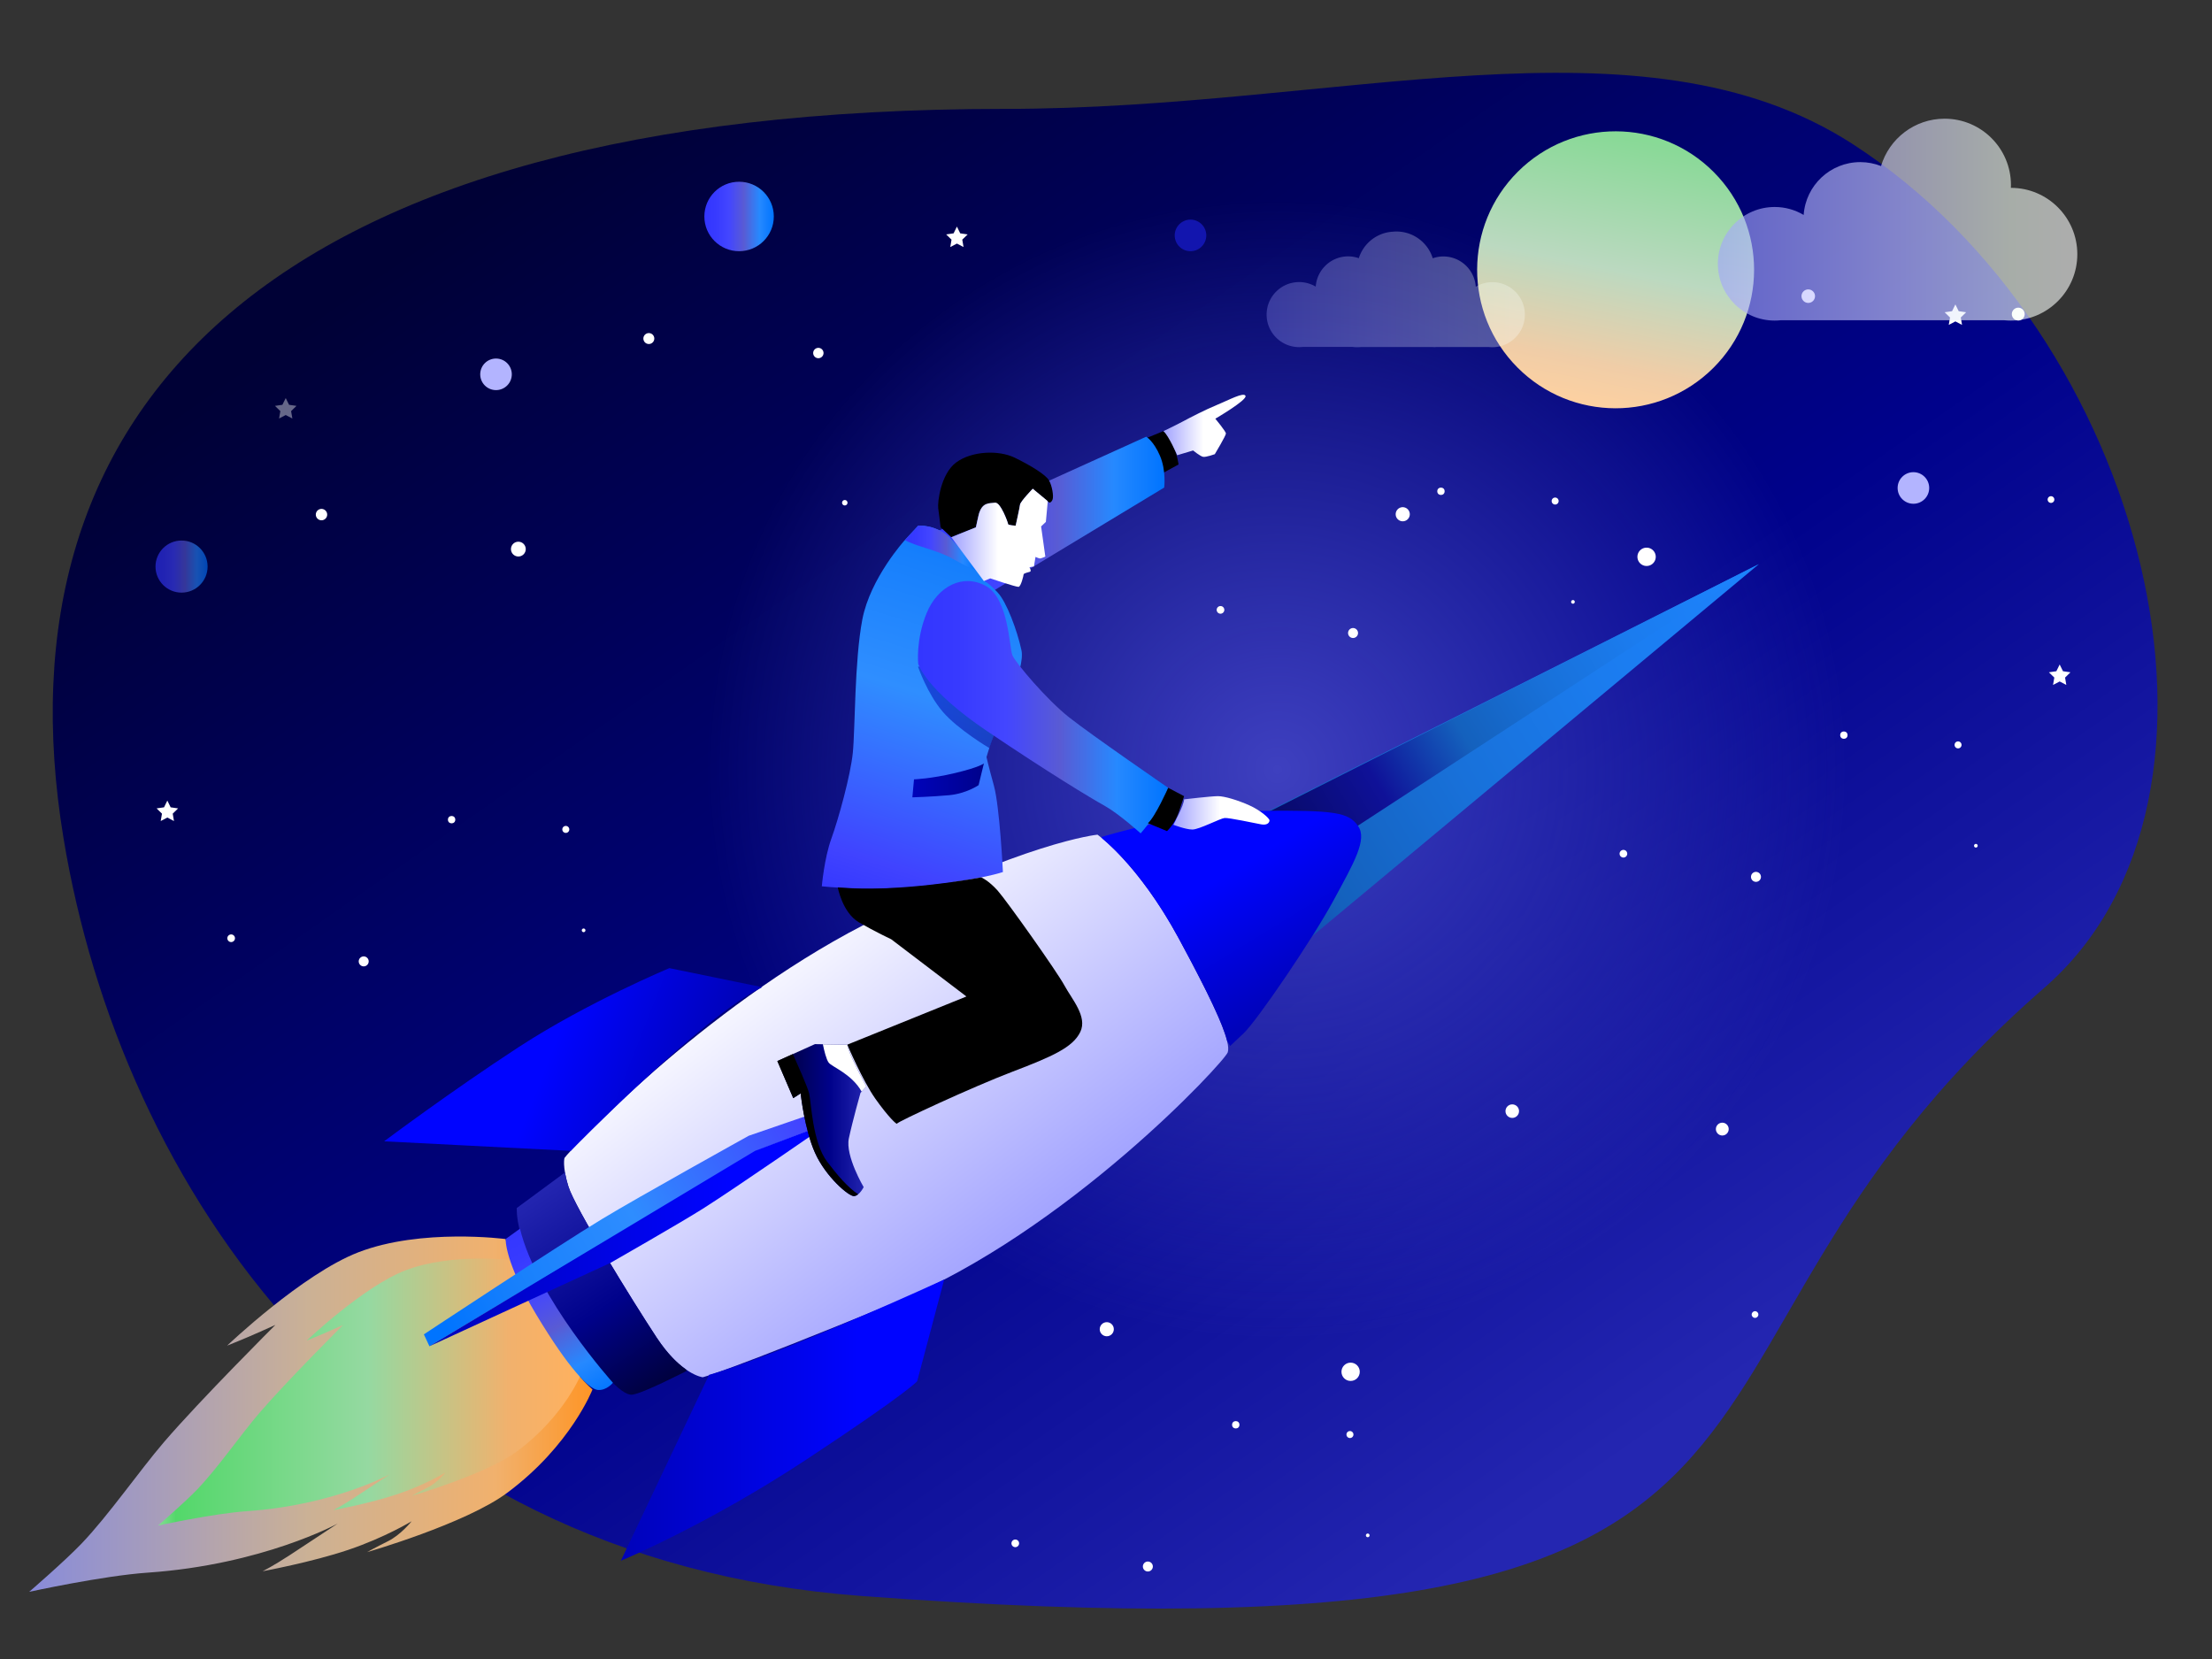 <svg xmlns="http://www.w3.org/2000/svg" enable-background="new 0 0 800 600" viewBox="0 0 800 600"><rect x="0" y="0" width="800" height="600" fill="#333333" stroke="none"/><linearGradient id="a" x1="232.849" x2="581.688" y1="31.091" y2="531.6" gradientUnits="userSpaceOnUse"><stop class="stopColor270036 svgShape" offset="0" stop-color="#000136"/><stop class="stopColor4f008b svgShape" offset=".594" stop-color="#00028b"/><stop class="stopColor4c24b1 svgShape" offset="1" stop-color="#2426b1"/></linearGradient><path fill="url(#a)" d="M739.37 357.24C578.59 497.1 694.22 605.68 311.47 577.2c-179.19-13.35-267.94-149.55-288.49-274C-2.5 148.91 94.99 39.38 363.38 39.38c121.07 0 230.3-36.53 306.56 12.65 106.3 68.58 148.53 236.41 69.43 305.21z"/><radialGradient id="b" cx="462.041" cy="278.36" r="206.646" gradientUnits="userSpaceOnUse"><stop class="stopColor3e82bf svgShape" offset="0" stop-color="#3e40bf"/><stop class="stopColor3e82bf svgShape" offset="1" stop-color="#3e40bf" stop-opacity="0"/></radialGradient><path fill="url(#b)" d="M255.39 71.71h413.29V485H255.39z"/><circle cx="692.01" cy="176.48" r="5.71" fill="#b3b4ff" class="colorb3efff svgShape"/><circle cx="179.39" cy="135.38" r="5.71" fill="#b3b4ff" class="colorb3efff svgShape"/><defs><filter id="c" width="100.17" height="100.16" x="534.23" y="47.5" filterUnits="userSpaceOnUse"><feFlood flood-color="#fff" flood-opacity="1" result="back"/><feBlend in="SourceGraphic" in2="back"/></filter></defs><mask id="e" width="100.17" height="100.16" x="534.23" y="47.5" maskUnits="userSpaceOnUse"><g class="color000000 svgShape" filter="url(#c)"><linearGradient id="d" x1="184.085" x2="267.354" y1="325.452" y2="381.143" gradientTransform="scale(-1 1) rotate(44.854 128.14 -754.315)" gradientUnits="userSpaceOnUse"><stop class="stopColor4d4d4d svgShape" offset="0" stop-color="#4d4d4d"/><stop class="stopColor898989 svgShape" offset=".293" stop-color="#898989"/><stop class="stopColorc8c8c8 svgShape" offset=".628" stop-color="#c8c8c8"/><stop class="stopColorf0f0f0 svgShape" offset=".873" stop-color="#f0f0f0"/><stop class="stopColorffffff svgShape" offset="1" stop-color="#fff"/></linearGradient><path fill="url(#d)" d="M548.8 132.9c19.52 19.61 51.22 19.69 70.83.18s19.69-51.22.18-70.83-51.22-19.69-70.83-.18c-19.6 19.51-19.68 51.22-.18 70.83z" mask="url(#e)"/></g></mask><linearGradient id="f" x1="184.085" x2="267.354" y1="325.452" y2="381.143" gradientTransform="scale(-1 1) rotate(44.854 128.14 -754.315)" gradientUnits="userSpaceOnUse"><stop class="stopColor88cfda svgShape" offset="0" stop-color="#88da96"/><stop class="stopColor89cfd9 svgShape" offset=".008" stop-color="#89d997"/><stop class="stopColorc8d9bb svgShape" offset=".478" stop-color="#bbd9c0"/><stop class="stopColorf0dfa7 svgShape" offset=".822" stop-color="#f0cda7"/><stop class="stopColorffe1a0 svgShape" offset="1" stop-color="#ffd1a0"/></linearGradient><path fill="url(#f)" d="M548.8 132.9c19.52 19.61 51.22 19.69 70.83.18s19.69-51.22.18-70.83-51.22-19.69-70.83-.18c-19.6 19.51-19.68 51.22-.18 70.83z"/><linearGradient id="g" x1="254.745" x2="279.862" y1="78.292" y2="78.292" gradientUnits="userSpaceOnUse"><stop class="stopColor7633ff svgShape" offset="0" stop-color="#3336ff"/><stop class="stopColor7137ff svgShape" offset=".159" stop-color="#373aff"/><stop class="stopColor6243ff svgShape" offset=".353" stop-color="#4346ff"/><stop class="stopColor4957ff svgShape" offset=".568" stop-color="#595bd4"/><stop class="stopColor2672ff svgShape" offset=".794" stop-color="#2689ff"/><stop class="stopColor0090ff svgShape" offset="1" stop-color="#0074ff"/></linearGradient><circle cx="267.3" cy="78.29" r="12.56" fill="url(#g)"/><linearGradient id="h" x1="56.239" x2="75.077" y1="204.906" y2="204.906" gradientUnits="userSpaceOnUse"><stop class="stopColor7633ff svgShape" offset="0" stop-color="#3336ff"/><stop class="stopColor7137ff svgShape" offset=".159" stop-color="#373aff"/><stop class="stopColor6243ff svgShape" offset=".353" stop-color="#4346ff"/><stop class="stopColor4957ff svgShape" offset=".568" stop-color="#595bd4"/><stop class="stopColor2672ff svgShape" offset=".794" stop-color="#2689ff"/><stop class="stopColor0090ff svgShape" offset="1" stop-color="#0074ff"/></linearGradient><circle cx="65.66" cy="204.91" r="9.42" fill="url(#h)" opacity=".6"/><circle cx="430.56" cy="85.14" r="5.71" fill="#1215ae" class="color125cae svgShape"/><path fill="#fff" d="m346.08 81.95 1.2 2.44 2.69.39-1.95 1.89.46 2.68-2.4-1.26-2.4 1.26.45-2.68-1.94-1.89 2.69-.39z" class="colorffffff svgShape"/><path fill="#fff" d="m103.34 143.96 1.2 2.44 2.69.39-1.95 1.9.46 2.67-2.4-1.26-2.41 1.26.46-2.67-1.94-1.9 2.69-.39z" class="colorffffff svgShape" opacity=".4"/><path fill="#fff" d="m60.52 289.54 1.2 2.44 2.69.39-1.94 1.9.45 2.67-2.4-1.26-2.4 1.26.46-2.67-1.95-1.9 2.69-.39zM744.91 240.32l1.2 2.44 2.69.39-1.94 1.9.45 2.67-2.4-1.26-2.4 1.26.46-2.67-1.95-1.9 2.69-.39zM707.19 110.1l1.2 2.44 2.69.39-1.94 1.9.46 2.67-2.41-1.26-2.4 1.26.46-2.67-1.95-1.9 2.69-.39z" class="colorffffff svgShape"/><linearGradient id="i" x1="688.819" x2="309.556" y1="188.508" y2="417.79" gradientUnits="userSpaceOnUse"><stop class="stopColor1dacff svgShape" offset="0" stop-color="#1d84ff"/><stop class="stopColor1ca9fb svgShape" offset=".136" stop-color="#1c82fb"/><stop class="stopColor1b9fef svgShape" offset=".274" stop-color="#1b7cef"/><stop class="stopColor188eda svgShape" offset=".414" stop-color="#1871da"/><stop class="stopColor1476bd svgShape" offset=".555" stop-color="#1461bd"/><stop class="stopColor0f5898 svgShape" offset=".696" stop-color="#0f1198"/><stop class="stopColor08326b svgShape" offset=".839" stop-color="#080a6b"/><stop class="stopColor010737 svgShape" offset=".979" stop-color="#010237"/><stop class="stopColor00002e svgShape" offset="1" stop-color="#00012e"/></linearGradient><path fill="url(#i)" d="m312.44 366.97 323.68-162.94-286.5 238.61"/><linearGradient id="j" x1="648.746" x2="431.533" y1="191.323" y2="322.342" gradientUnits="userSpaceOnUse"><stop class="stopColor1dacff svgShape" offset="0" stop-color="#1d84ff"/><stop class="stopColor1ca9fb svgShape" offset=".136" stop-color="#1c82fb"/><stop class="stopColor1b9fef svgShape" offset=".274" stop-color="#1b7cef"/><stop class="stopColor188eda svgShape" offset=".414" stop-color="#1871da"/><stop class="stopColor1476bd svgShape" offset=".555" stop-color="#1461bd"/><stop class="stopColor0f5898 svgShape" offset=".696" stop-color="#0f1198"/><stop class="stopColor08326b svgShape" offset=".839" stop-color="#080a6b"/><stop class="stopColor010737 svgShape" offset=".979" stop-color="#010237"/><stop class="stopColor00002e svgShape" offset="1" stop-color="#00012e"/></linearGradient><path fill="url(#j)" d="m488.29 300.45 147.83-96.42-178.28 90.1z"/><linearGradient id="k" x1="10.566" x2="214.295" y1="511.44" y2="511.44" gradientUnits="userSpaceOnUse"><stop class="stopColor88aeda svgShape" offset="0" stop-color="#8889da"/><stop class="stopColor8eadd4 svgShape" offset=".042" stop-color="#8e8fd4"/><stop class="stopColorcba895 svgShape" offset=".496" stop-color="#cbb195"/><stop class="stopColorf1a56d svgShape" offset=".828" stop-color="#f1b16d"/><stop class="stopColorffa45e svgShape" offset="1" stop-color="#fe9526"/></linearGradient><path fill="url(#k)" d="M183.4 539.92c-15.04 11.18-50.63 21.43-50.63 21.43s2.85-1.63 7.53-3.94c4.68-2.32 8.56-7.22 8.56-7.22s-9.56 5.83-22.85 10.32c-13.28 4.49-31.05 7.75-31.05 7.75s3.61-1.75 9.94-5.89c6.34-4.14 17.23-11.35 17.23-11.35s-27.18 14.89-68.73 17.75c-16.26 1.12-42.85 6.94-42.85 6.94s12.85-11.08 18.96-17.47c9.71-10.14 21-26.45 29.85-36.75 13.18-15.34 40.24-42.32 40.24-42.32l-5.44 2.44c-5.44 2.44-12.02 5.06-12.02 5.06s27.21-25.94 47.46-33.76c22.82-8.81 53.27-4.79 53.27-4.79s2.68 13.02 12.64 29.88c10.3 17.42 18.77 24.52 18.77 24.52s-7.84 20.28-30.88 37.4z"/><linearGradient id="l" x1="57.134" x2="210.242" y1="503.452" y2="503.452" gradientUnits="userSpaceOnUse"><stop class="stopColor88cfda svgShape" offset="0" stop-color="#88da96"/><stop class="stopColor8ed0d4 svgShape" offset=".042" stop-color="#53d86a"/><stop class="stopColorcbd995 svgShape" offset=".496" stop-color="#95d9a1"/><stop class="stopColorf1df6d svgShape" offset=".828" stop-color="#f1b16d"/><stop class="stopColorffe15e svgShape" offset="1" stop-color="#ffb15e"/></linearGradient><path fill="url(#l)" d="M187.03 524.86c-11.3 8.4-38.05 16.11-38.05 16.11s2.14-1.22 5.66-2.96 6.43-5.43 6.43-5.43-7.19 4.38-17.17 7.75-23.33 5.83-23.33 5.83 2.71-1.32 7.47-4.43c4.76-3.11 12.95-8.53 12.95-8.53s-20.43 11.19-51.66 13.34c-12.22.84-32.2 5.21-32.2 5.21s9.66-8.33 14.25-13.13c7.3-7.62 15.78-19.87 22.44-27.62 9.91-11.53 30.24-31.8 30.24-31.8l-4.09 1.83c-4.09 1.83-9.04 3.8-9.04 3.8s20.45-19.49 35.67-25.37c17.15-6.62 40.04-3.6 40.04-3.6s2.01 9.79 9.5 22.45c7.74 13.1 14.11 18.42 14.11 18.42s-5.91 15.26-23.22 28.13z"/><linearGradient id="m" x1="365.527" x2="182.245" y1="453.813" y2="215.064" gradientUnits="userSpaceOnUse"><stop class="stopColora1baff svgShape" offset="0" stop-color="#a1a2ff"/><stop class="stopColorffffff svgShape" offset=".488" stop-color="#fff"/></linearGradient><path fill="url(#m)" d="M204.15 418.8c1.72-2.59 49.7-54.01 108.02-84.18 58.32-30.17 84.75-32.75 84.75-32.75s14.65 10.34 29.3 37.35 18.96 37.92 17.81 41.37c-1.15 3.45-58.03 64.93-120.38 90.5-62.34 25.57-69.52 27.01-69.52 27.01s-7.76-.86-16.66-14.36-29.59-47.12-31.89-54.59-1.43-10.35-1.43-10.35z"/><linearGradient id="n" x1="477.637" x2="442.291" y1="354.36" y2="296.689" gradientUnits="userSpaceOnUse"><stop class="stopColor3d00ba svgShape" offset="0" stop-color="#0003ba"/><stop class="stopColorce00ff svgShape" offset=".745" stop-color="#0004ff"/></linearGradient><path fill="url(#n)" d="M491.15 298.71c-3.45-4.88-8.04-5.75-35.91-5.46-27.87.29-56.88 9.48-56.88 9.48l.33.54c4.32 3.61 15.92 14.54 27.54 35.95 11.03 20.33 16.19 31.54 17.59 37.31l1.09 1.76 4.88-4.6c4.88-4.6 24.99-34.19 32.46-47.98 7.47-13.78 12.35-22.12 8.9-27z"/><linearGradient id="o" x1="224.546" x2="341.474" y1="513.606" y2="513.606" gradientUnits="userSpaceOnUse"><stop class="stopColor3d00ba svgShape" offset="0" stop-color="#0003ba"/><stop class="stopColorce00ff svgShape" offset=".745" stop-color="#0004ff"/></linearGradient><path fill="url(#o)" d="m256.44 497.23-31.89 67.23s31.31-12.93 67.8-37.06c36.49-24.13 39.36-27.87 39.36-27.87l9.77-36.77c-.01 0-58.61 27-85.04 34.47z"/><linearGradient id="p" x1="251.133" x2="181.034" y1="402.142" y2="374.561" gradientUnits="userSpaceOnUse"><stop class="stopColor3d00ba svgShape" offset="0" stop-color="#0003ba"/><stop class="stopColorce00ff svgShape" offset=".745" stop-color="#0004ff"/></linearGradient><path fill="url(#p)" d="m275.68 357.03-33.61-6.89s-29.59 12.35-54.3 28.44c-24.71 16.09-48.84 34.19-48.84 34.19l67.51 3.45c.01-.01 47.7-48.85 69.24-59.19z"/><linearGradient id="q" x1="239.995" x2="191.732" y1="505.02" y2="431.764" gradientUnits="userSpaceOnUse"><stop class="stopColor270036 svgShape" offset="0" stop-color="#000136"/><stop class="stopColor4f008b svgShape" offset=".438" stop-color="#00028b"/><stop class="stopColor4c24b1 svgShape" offset="1" stop-color="#2426b1"/></linearGradient><path fill="url(#q)" d="M237.47 483.73c-8.91-13.5-29.59-47.12-31.89-54.59-.63-2.03-1.01-3.71-1.25-5.1l-17.42 12.85s-1.15 12.64 14.36 36.2c15.51 23.56 23.56 31.6 27.29 31.31 3.73-.29 19.82-8.62 19.82-8.62l-.33-.54c-2.91-2.03-6.63-5.53-10.58-11.51z"/><linearGradient id="r" x1="183.308" x2="217.782" y1="444.933" y2="505.261" gradientUnits="userSpaceOnUse"><stop class="stopColor7633ff svgShape" offset="0" stop-color="#3336ff"/><stop class="stopColor7137ff svgShape" offset=".159" stop-color="#373aff"/><stop class="stopColor6243ff svgShape" offset=".353" stop-color="#4346ff"/><stop class="stopColor4957ff svgShape" offset=".568" stop-color="#595bd4"/><stop class="stopColor2672ff svgShape" offset=".794" stop-color="#2689ff"/><stop class="stopColor0090ff svgShape" offset="1" stop-color="#0074ff"/></linearGradient><path fill="url(#r)" d="m188.06 444.37-5.17 3.73s-.57 8.04 11.2 27.58c11.78 19.54 18.96 26.72 22.12 27.01s5.46-2.59 5.46-2.59-27.58-30.74-33.61-55.73z"/><linearGradient id="s" x1="309.4" x2="159.441" y1="397.327" y2="477.477" gradientUnits="userSpaceOnUse"><stop class="stopColor7633ff svgShape" offset="0" stop-color="#3336ff"/><stop class="stopColor6342ff svgShape" offset=".132" stop-color="#4245ff"/><stop class="stopColor2e6cff svgShape" offset=".534" stop-color="#2e8dff"/><stop class="stopColor0d86ff svgShape" offset=".835" stop-color="#167ffc"/><stop class="stopColor0090ff svgShape" offset="1" stop-color="#0074ff"/></linearGradient><path fill="url(#s)" d="m296.66 401.85-25.86 8.91s-40.09 22.24-53.15 30.17c-16.38 9.94-64.35 41.66-64.35 41.66l2.01 4.31 118.94-70.96 26.14-10.06-3.73-4.03z"/><linearGradient id="t" x1="155.308" x2="300.391" y1="446.38" y2="446.38" gradientUnits="userSpaceOnUse"><stop class="stopColor3d00ba svgShape" offset="0" stop-color="#0003ba"/><stop class="stopColorce00ff svgShape" offset=".745" stop-color="#0004ff"/></linearGradient><path fill="url(#t)" d="m155.31 486.89 65.5-30.17s25.16-14.38 33.33-19.54c11.81-7.45 46.25-31.31 46.25-31.31l-27.29 10.34-117.79 70.68z"/><path d="m414.45 158.51 6.32-2.59s1.59.73 3.16 4.31c2.01 4.6 2.3 7.76 2.3 7.76l-6.32 3.45c-.01 0-3.17-8.62-5.46-12.93z" class="color000000 svgShape"/><linearGradient id="u" x1="331.418" x2="421.176" y1="186.667" y2="186.667" gradientUnits="userSpaceOnUse"><stop class="stopColor7633ff svgShape" offset="0" stop-color="#3336ff"/><stop class="stopColor7137ff svgShape" offset=".159" stop-color="#373aff"/><stop class="stopColor6243ff svgShape" offset=".353" stop-color="#4346ff"/><stop class="stopColor4957ff svgShape" offset=".568" stop-color="#595bd4"/><stop class="stopColor2672ff svgShape" offset=".794" stop-color="#2689ff"/><stop class="stopColor0090ff svgShape" offset="1" stop-color="#0074ff"/></linearGradient><path fill="url(#u)" d="m356.41 215.4 64.64-39.07s.77-6.13-1.53-11.49-4.98-6.9-4.98-6.9l-83.12 37.64"/><linearGradient id="v" x1="318.639" x2="363.456" y1="330.106" y2="184.162" gradientUnits="userSpaceOnUse"><stop class="stopColor7633ff svgShape" offset="0" stop-color="#3336ff"/><stop class="stopColor6640ff svgShape" offset=".111" stop-color="#4043ff"/><stop class="stopColor2f6bff svgShape" offset=".524" stop-color="#2f8eff"/><stop class="stopColor0d86ff svgShape" offset=".833" stop-color="#167ffc"/><stop class="stopColor0090ff svgShape" offset="1" stop-color="#0074ff"/></linearGradient><path fill="url(#v)" d="M327.2 195.38s-12.45 13.69-15.32 28.63-2.59 39.93-3.45 48.27c-.86 8.33-5.17 23.85-7.76 31.03s-3.45 17.24-3.45 17.24 18.1 2.01 38.21-.29 27.29-4.88 27.29-4.88-1.15-23.56-3.26-31.22-2.68-10.34-2.68-10.34.77-2.87 2.68-8.04c1.92-5.17 11.49-23.56 9.96-30.64-1.53-7.09-5.36-17.43-8.62-20.88s-4.6-4.02-4.6-4.02-7.47-10.73-12.64-15.71c-5.17-4.98-11.49-4.41-11.49-4.41l-4.87 5.26z"/><linearGradient id="w" x1="332.004" x2="359.477" y1="255.825" y2="255.825" gradientUnits="userSpaceOnUse"><stop class="stopColor7700bb svgShape" offset="0" stop-color="#0003bb"/><stop class="stopColor00008b svgShape" offset="1" stop-color="#00028b"/><stop offset="1"/></linearGradient><path fill="url(#w)" d="M332 241.08s3.35 9.77 8.91 16.28c5.55 6.51 16.95 13.22 16.95 13.22l1.62-4.8-26.71-24.69" opacity=".5"/><linearGradient id="x" x1="327.269" x2="353.53" y1="198.294" y2="198.294" gradientUnits="userSpaceOnUse"><stop class="stopColor7633ff svgShape" offset="0" stop-color="#3336ff"/><stop class="stopColor7137ff svgShape" offset=".159" stop-color="#373aff"/><stop class="stopColor6243ff svgShape" offset=".353" stop-color="#4346ff"/><stop class="stopColor4957ff svgShape" offset=".568" stop-color="#595bd4"/><stop class="stopColor2672ff svgShape" offset=".794" stop-color="#2689ff"/><stop class="stopColor0090ff svgShape" offset="1" stop-color="#0074ff"/></linearGradient><path fill="url(#x)" d="M353.53 206.49c-2.64-3.58-6.74-8.88-9.95-11.97-5.17-4.98-11.49-4.41-11.49-4.41l-4.82 5.2c3.46 2.12 12 3.69 17.46 6.87 3.32 1.93 6.35 3.33 8.8 4.31z"/><linearGradient id="y" x1="329.982" x2="355.838" y1="282.24" y2="282.24" gradientUnits="userSpaceOnUse"><stop class="stopColor7700bb svgShape" offset="0" stop-color="#0003bb"/><stop class="stopColor00008b svgShape" offset="1" stop-color="#00028b"/><stop offset="1"/></linearGradient><path fill="url(#y)" d="M330.56 281.86s6.13-.19 14.94-2.3c8.81-2.11 10.34-3.45 10.34-3.45l-1.92 7.85s-4.41 3.06-10.73 3.64c-6.32.57-13.22.77-13.22.77l.59-6.51z"/><path d="M302.98 320.93s1.72 9.19 7.66 12.64 11.68 6.13 11.68 6.13l27.2 20.69-43.09 17.43s5.55 13.02 10.15 19.54c4.6 6.51 7.85 9.58 7.85 9s27.2-13.22 41.75-18.77c14.56-5.55 21.83-8.81 24.52-14.36 2.68-5.55-3.06-11.87-5.75-16.85-2.68-4.98-20.88-30.64-24.13-34.28s-5.94-4.79-5.94-4.79-29.88 5.73-51.9 3.62z" class="color000000 svgShape"/><linearGradient id="z" x1="281.142" x2="313.319" y1="405.107" y2="405.107" gradientUnits="userSpaceOnUse"><stop class="stopColor270036 svgShape" offset="0" stop-color="#000136"/><stop class="stopColor4f008b svgShape" offset=".594" stop-color="#00028b"/><stop class="stopColor4c24b1 svgShape" offset="1" stop-color="#2426b1"/></linearGradient><path fill="url(#z)" d="m306.42 377.81-11.68-.19-13.6 6.13 5.75 13.41 2.68-1.72s1.34 12.83 5.17 21.45 12.26 15.9 14.17 15.71c1.92-.19 3.45-3.26 3.45-3.26s-6.7-11.3-5.36-17.62c1.34-6.32 4.21-16.47 4.21-16.47l2.11-2.3c0-.01-6.51-11.88-6.9-15.14z"/><path fill="#fff" d="m306.42 377.81-8.82-.14c.44 2.17 1.24 5.53 2.12 6.66 1.2 1.55 8.26 4.02 11.91 10.46l1.69-1.84c0-.01-6.51-11.88-6.9-15.14z" class="colorffffff svgShape"/><path d="M308.91 432.59c.52-.05 1.01-.32 1.45-.67-3.67-2.41-7.53-6.91-11.22-11.78-5.36-7.09-5.75-21.64-6.51-24.71-.64-2.55-4.59-11.33-5.9-14.21l-5.59 2.52 5.75 13.41 2.68-1.72s1.34 12.83 5.17 21.45 12.26 15.9 14.17 15.71zM340.18 190.69s-.57-4.88-.86-6.9c-.29-2.01.86-12.35 6.46-16.52s15.37-4.6 21.26-1.72c5.89 2.87 11.2 6.18 12.35 8.19 1.15 2.01 1.72 5.75 1.29 6.9s-1.15 1.15-1.15 1.15l-6.03-5.03s-4.45 4.6-4.6 5.75c-.14 1.15-1.58 7.61-1.58 7.61s-2.73-.14-2.73-.57-2.73-8.04-4.74-7.76c-2.01.29-4.69-.29-5.89 4.31-.34 1.32-1.01 4.6-1.01 4.6l-8.91 3.59-3.86-3.6z" class="color000000 svgShape"/><linearGradient id="A" x1="344.059" x2="378.917" y1="194.497" y2="194.497" gradientUnits="userSpaceOnUse"><stop class="stopColora1baff svgShape" offset="0" stop-color="#a1a2ff"/><stop class="stopColorffffff svgShape" offset=".488" stop-color="#fff"/></linearGradient><path fill="url(#A)" d="M373.51 176.76s-4.45 4.6-4.6 5.75c-.14 1.15-1.58 7.61-1.58 7.61s-2.73-.14-2.73-.57-2.73-8.04-4.74-7.76c-2.01.29-4.69-.29-5.89 4.31-.34 1.32-1.01 4.6-1.01 4.6l-8.91 3.59 11.78 15.85 2.3-.96s9.38 3.16 10.25 3.06c.86-.1 1.82-4.12 1.82-4.5 0-.38 1.63-.77 2.3-.96.67-.19-.19-1.63-.19-1.63l1.63-.29.57-3.45s1.24.57 1.63.57c.38 0 1.92-.67 1.92-.67l-1.53-10.92 1.72-1.63.67-7.28-.17-.38-5.24-4.34z"/><linearGradient id="B" x1="331.989" x2="422.49" y1="255.774" y2="255.774" gradientUnits="userSpaceOnUse"><stop class="stopColor7633ff svgShape" offset="0" stop-color="#3336ff"/><stop class="stopColor7137ff svgShape" offset=".159" stop-color="#373aff"/><stop class="stopColor6243ff svgShape" offset=".353" stop-color="#4346ff"/><stop class="stopColor4957ff svgShape" offset=".568" stop-color="#595bd4"/><stop class="stopColor2672ff svgShape" offset=".794" stop-color="#2689ff"/><stop class="stopColor0090ff svgShape" offset="1" stop-color="#0074ff"/></linearGradient><path fill="url(#B)" d="M332.09 240.1s2.49 9.19 24.9 24.32c22.41 15.13 37.35 24.13 42.52 27.01 5.17 2.87 13.02 9.96 13.02 9.96s4.41-4.98 6.89-9.58c2.49-4.6 3.06-6.9 3.06-6.9s-27.58-18.96-35.82-25.47c-8.24-6.51-19.34-19.73-20.49-22.41-1.15-2.68-1.34-20.49-9.58-25.09-8.24-4.6-17.43 0-21.45 9.77s-3.05 18.39-3.05 18.39z"/><path d="m415.16 297.71 6.9 2.87s2.73-2.44 4.17-6.61 2.01-6.03 2.01-6.03l-5.75-3.02s-4.74 10.63-7.33 12.79z" class="color000000 svgShape"/><linearGradient id="C" x1="424.357" x2="459.12" y1="293.971" y2="293.971" gradientUnits="userSpaceOnUse"><stop class="stopColora1baff svgShape" offset="0" stop-color="#a1a2ff"/><stop class="stopColorffffff svgShape" offset=".488" stop-color="#fff"/></linearGradient><path fill="url(#C)" d="M428.24 289.09s9.77-1.15 12.21-1.15c2.44 0 7.18 1.44 11.35 3.3s7.33 4.74 7.33 5.46-.72 1.87-3.02 1.44-11.64-2.44-13.22-2.3c-1.58.14-9.19 4.17-11.64 4.17s-6.9-1.72-6.9-1.72 3.89-7.05 3.89-9.2z"/><linearGradient id="D" x1="420.766" x2="450.474" y1="154.005" y2="154.005" gradientUnits="userSpaceOnUse"><stop class="stopColora1baff svgShape" offset="0" stop-color="#a1a2ff"/><stop class="stopColorffffff svgShape" offset=".488" stop-color="#fff"/></linearGradient><path fill="url(#D)" d="M420.77 155.93s4.6-2.2 7.09-3.54 8.04-4.21 12.26-5.94c4.21-1.72 9.77-4.79 10.34-3.26s-10.92 8.24-10.92 8.24 3.83 4.6 3.83 5.36c0 .77-4.02 7.47-4.02 7.47s-3.15 1.14-4.21.96c-1.06-.18-3.64-2.3-3.64-2.3l-5.75 1.72s-3.07-7.09-4.98-8.71z"/><circle cx="234.66" cy="122.44" r="1.98" fill="#fff" class="colorffffff svgShape"/><path fill="#fff" d="M306.51 181.82c0 .54-.44.98-.98.98s-.98-.44-.98-.98.44-.98.98-.98.98.44.98.98zM190.14 198.54a2.67 2.67 0 1 1-5.339.001 2.67 2.67 0 0 1 5.339-.001zM118.33 186.11a2.055 2.055 0 1 1-4.11 0c0-1.14.92-2.06 2.06-2.06 1.13.01 2.05.93 2.05 2.06zM297.84 127.68c0 1.03-.84 1.87-1.87 1.87-1.03 0-1.87-.84-1.87-1.87 0-1.03.84-1.87 1.87-1.87 1.04 0 1.87.84 1.87 1.87z" class="colorffffff svgShape"/><circle cx="653.98" cy="107.11" r="2.45" fill="#fff" class="colorffffff svgShape"/><path fill="#fff" d="M742.98 180.67c0 .67-.54 1.21-1.21 1.21-.67 0-1.21-.54-1.21-1.21 0-.67.54-1.21 1.21-1.21.67 0 1.21.54 1.21 1.21zM598.82 201.38c0 1.83-1.48 3.31-3.31 3.31s-3.31-1.48-3.31-3.31 1.48-3.31 3.31-3.31 3.31 1.48 3.31 3.31zM509.87 185.98c0 1.41-1.14 2.55-2.55 2.55s-2.55-1.14-2.55-2.55 1.14-2.55 2.55-2.55a2.56 2.56 0 0 1 2.55 2.55zM732.25 113.6c0 1.28-1.04 2.32-2.32 2.32-1.28 0-2.32-1.04-2.32-2.32 0-1.28 1.04-2.32 2.32-2.32 1.28 0 2.32 1.04 2.32 2.32z" class="colorffffff svgShape"/><circle cx="546.93" cy="401.86" r="2.45" fill="#fff" class="colorffffff svgShape"/><path fill="#fff" d="M635.94 475.42c0 .67-.54 1.21-1.21 1.21-.67 0-1.21-.54-1.21-1.21 0-.67.54-1.21 1.21-1.21.67-.01 1.21.54 1.21 1.21zM491.78 496.13c0 1.83-1.48 3.31-3.31 3.31s-3.31-1.48-3.31-3.31 1.48-3.31 3.31-3.31 3.31 1.48 3.31 3.31zM402.83 480.73c0 1.41-1.14 2.55-2.55 2.55s-2.55-1.14-2.55-2.55 1.14-2.55 2.55-2.55 2.55 1.14 2.55 2.55zM625.21 408.35c0 1.28-1.04 2.32-2.32 2.32-1.28 0-2.32-1.04-2.32-2.32 0-1.28 1.04-2.32 2.32-2.32 1.28 0 2.32 1.04 2.32 2.32z" class="colorffffff svgShape"/><circle cx="446.93" cy="515.29" r="1.33" fill="#fff" class="colorffffff svgShape"/><path fill="#fff" d="M495.32 555.29a.66.66 0 1 1-1.32 0c0-.37.29-.66.66-.66.37 0 .66.29.66.66zM416.94 566.55a1.799 1.799 0 1 1-3.6 0c0-1 .81-1.8 1.8-1.8s1.8.8 1.8 1.8zM368.57 558.17c0 .76-.62 1.38-1.38 1.38-.76 0-1.38-.62-1.38-1.38 0-.76.62-1.38 1.38-1.38.76 0 1.38.62 1.38 1.38zM489.49 518.82c0 .7-.56 1.26-1.26 1.26s-1.26-.56-1.26-1.26.56-1.26 1.26-1.26c.69 0 1.26.56 1.26 1.26z" class="colorffffff svgShape"/><circle cx="163.33" cy="296.44" r="1.33" fill="#fff" class="colorffffff svgShape"/><path fill="#fff" d="M211.73 336.44a.66.66 0 1 1-1.319.001.66.66 0 0 1 1.319-.001zM133.34 347.7a1.799 1.799 0 1 1-3.6 0 1.799 1.799 0 1 1 3.6 0zM84.98 339.33c0 .76-.62 1.38-1.38 1.38-.76 0-1.38-.62-1.38-1.38 0-.76.62-1.38 1.38-1.38.76 0 1.38.61 1.38 1.38zM205.89 299.97c0 .7-.56 1.26-1.26 1.26s-1.26-.56-1.26-1.26.56-1.26 1.26-1.26 1.26.57 1.26 1.26z" class="colorffffff svgShape"/><circle cx="666.86" cy="265.87" r="1.33" fill="#fff" class="colorffffff svgShape"/><path fill="#fff" d="M715.26 305.87c0 .36-.29.66-.66.66s-.66-.29-.66-.66c0-.36.29-.66.66-.66s.66.29.66.66zM636.87 317.13a1.799 1.799 0 1 1-3.6 0 1.799 1.799 0 1 1 3.6 0zM588.51 308.76c0 .76-.62 1.38-1.38 1.38-.76 0-1.38-.62-1.38-1.38 0-.76.62-1.38 1.38-1.38.76-.01 1.38.61 1.38 1.38zM709.42 269.4c0 .7-.56 1.26-1.26 1.26s-1.26-.56-1.26-1.26.56-1.26 1.26-1.26 1.26.57 1.26 1.26z" class="colorffffff svgShape"/><circle cx="521.14" cy="177.68" r="1.33" fill="#fff" class="colorffffff svgShape"/><path fill="#fff" d="M569.54 217.68c0 .36-.29.66-.66.66s-.66-.29-.66-.66c0-.36.29-.66.66-.66s.66.29.66.66zM491.15 228.94a1.799 1.799 0 1 1-3.6 0 1.799 1.799 0 1 1 3.6 0zM442.79 220.57c0 .76-.62 1.38-1.38 1.38-.76 0-1.38-.62-1.38-1.38 0-.76.62-1.38 1.38-1.38.76-.01 1.38.61 1.38 1.38zM563.7 181.21c0 .7-.56 1.26-1.26 1.26s-1.26-.56-1.26-1.26.56-1.26 1.26-1.26 1.26.56 1.26 1.26z" class="colorffffff svgShape"/><linearGradient id="E" x1="621.302" x2="751.304" y1="79.434" y2="79.434" gradientUnits="userSpaceOnUse"><stop class="stopColora1baff svgShape" offset="0" stop-color="#a1a2ff"/><stop class="stopColoracc2ff svgShape" offset=".089" stop-color="#acadff"/><stop class="stopColord9e3ff svgShape" offset=".499" stop-color="#d9daff"/><stop class="stopColorf5f7ff svgShape" offset=".816" stop-color="#f5fff7"/><stop class="stopColorffffff svgShape" offset="1" stop-color="#fff"/></linearGradient><path fill="url(#E)" d="M641.84 74.86c3.83 0 7.41 1.05 10.48 2.88.73-10.68 9.62-19.11 20.48-19.11 2.65 0 5.18.51 7.5 1.42 2.96-9.9 12.13-17.12 22.99-17.12 13.26 0 24 10.75 24 24 0 .34-.01.68-.03 1.01h.03c13.25 0 24 10.75 24 24 0 13.26-10.75 24-24 24-.83 0-1.65-.04-2.45-.12h-80.77c-.74.08-1.48.12-2.24.12-11.34 0-20.54-9.2-20.54-20.54.01-11.34 9.21-20.54 20.55-20.54z" opacity=".6"/><linearGradient id="F" x1="458.072" x2="551.49" y1="104.654" y2="104.654" gradientUnits="userSpaceOnUse"><stop class="stopColora1baff svgShape" offset="0" stop-color="#a1a2ff"/><stop class="stopColoracc2ff svgShape" offset=".089" stop-color="#acadff"/><stop class="stopColord9e3ff svgShape" offset=".499" stop-color="#d9daff"/><stop class="stopColorf5f7ff svgShape" offset=".816" stop-color="#f5fff7"/><stop class="stopColorffffff svgShape" offset="1" stop-color="#fff"/></linearGradient><path fill="url(#F)" d="M539.73 102.05c-2.19 0-4.25.6-6 1.65-.42-6.12-5.51-10.95-11.73-10.95-1.34 0-2.63.24-3.83.66-1.73-5.6-6.96-9.68-13.13-9.68-.46 0-.92.03-1.37.07-5.77.36-10.57 4.27-12.24 9.58-1.21-.42-2.5-.66-3.85-.66-6.22 0-11.31 4.83-11.73 10.95a11.667 11.667 0 0 0-6-1.65c-6.5 0-11.76 5.27-11.76 11.76 0 6.5 5.27 11.76 11.76 11.76.43 0 .86-.03 1.28-.07h18.06c.53.06 1.06.1 1.61.1.47 0 .94-.02 1.4-.07h25.79c.26.01.52.04.79.04s.53-.03.79-.04h18.88c.42.05.85.07 1.28.07 6.5 0 11.76-5.27 11.76-11.76s-5.27-11.76-11.76-11.76z" opacity=".3"/></svg>